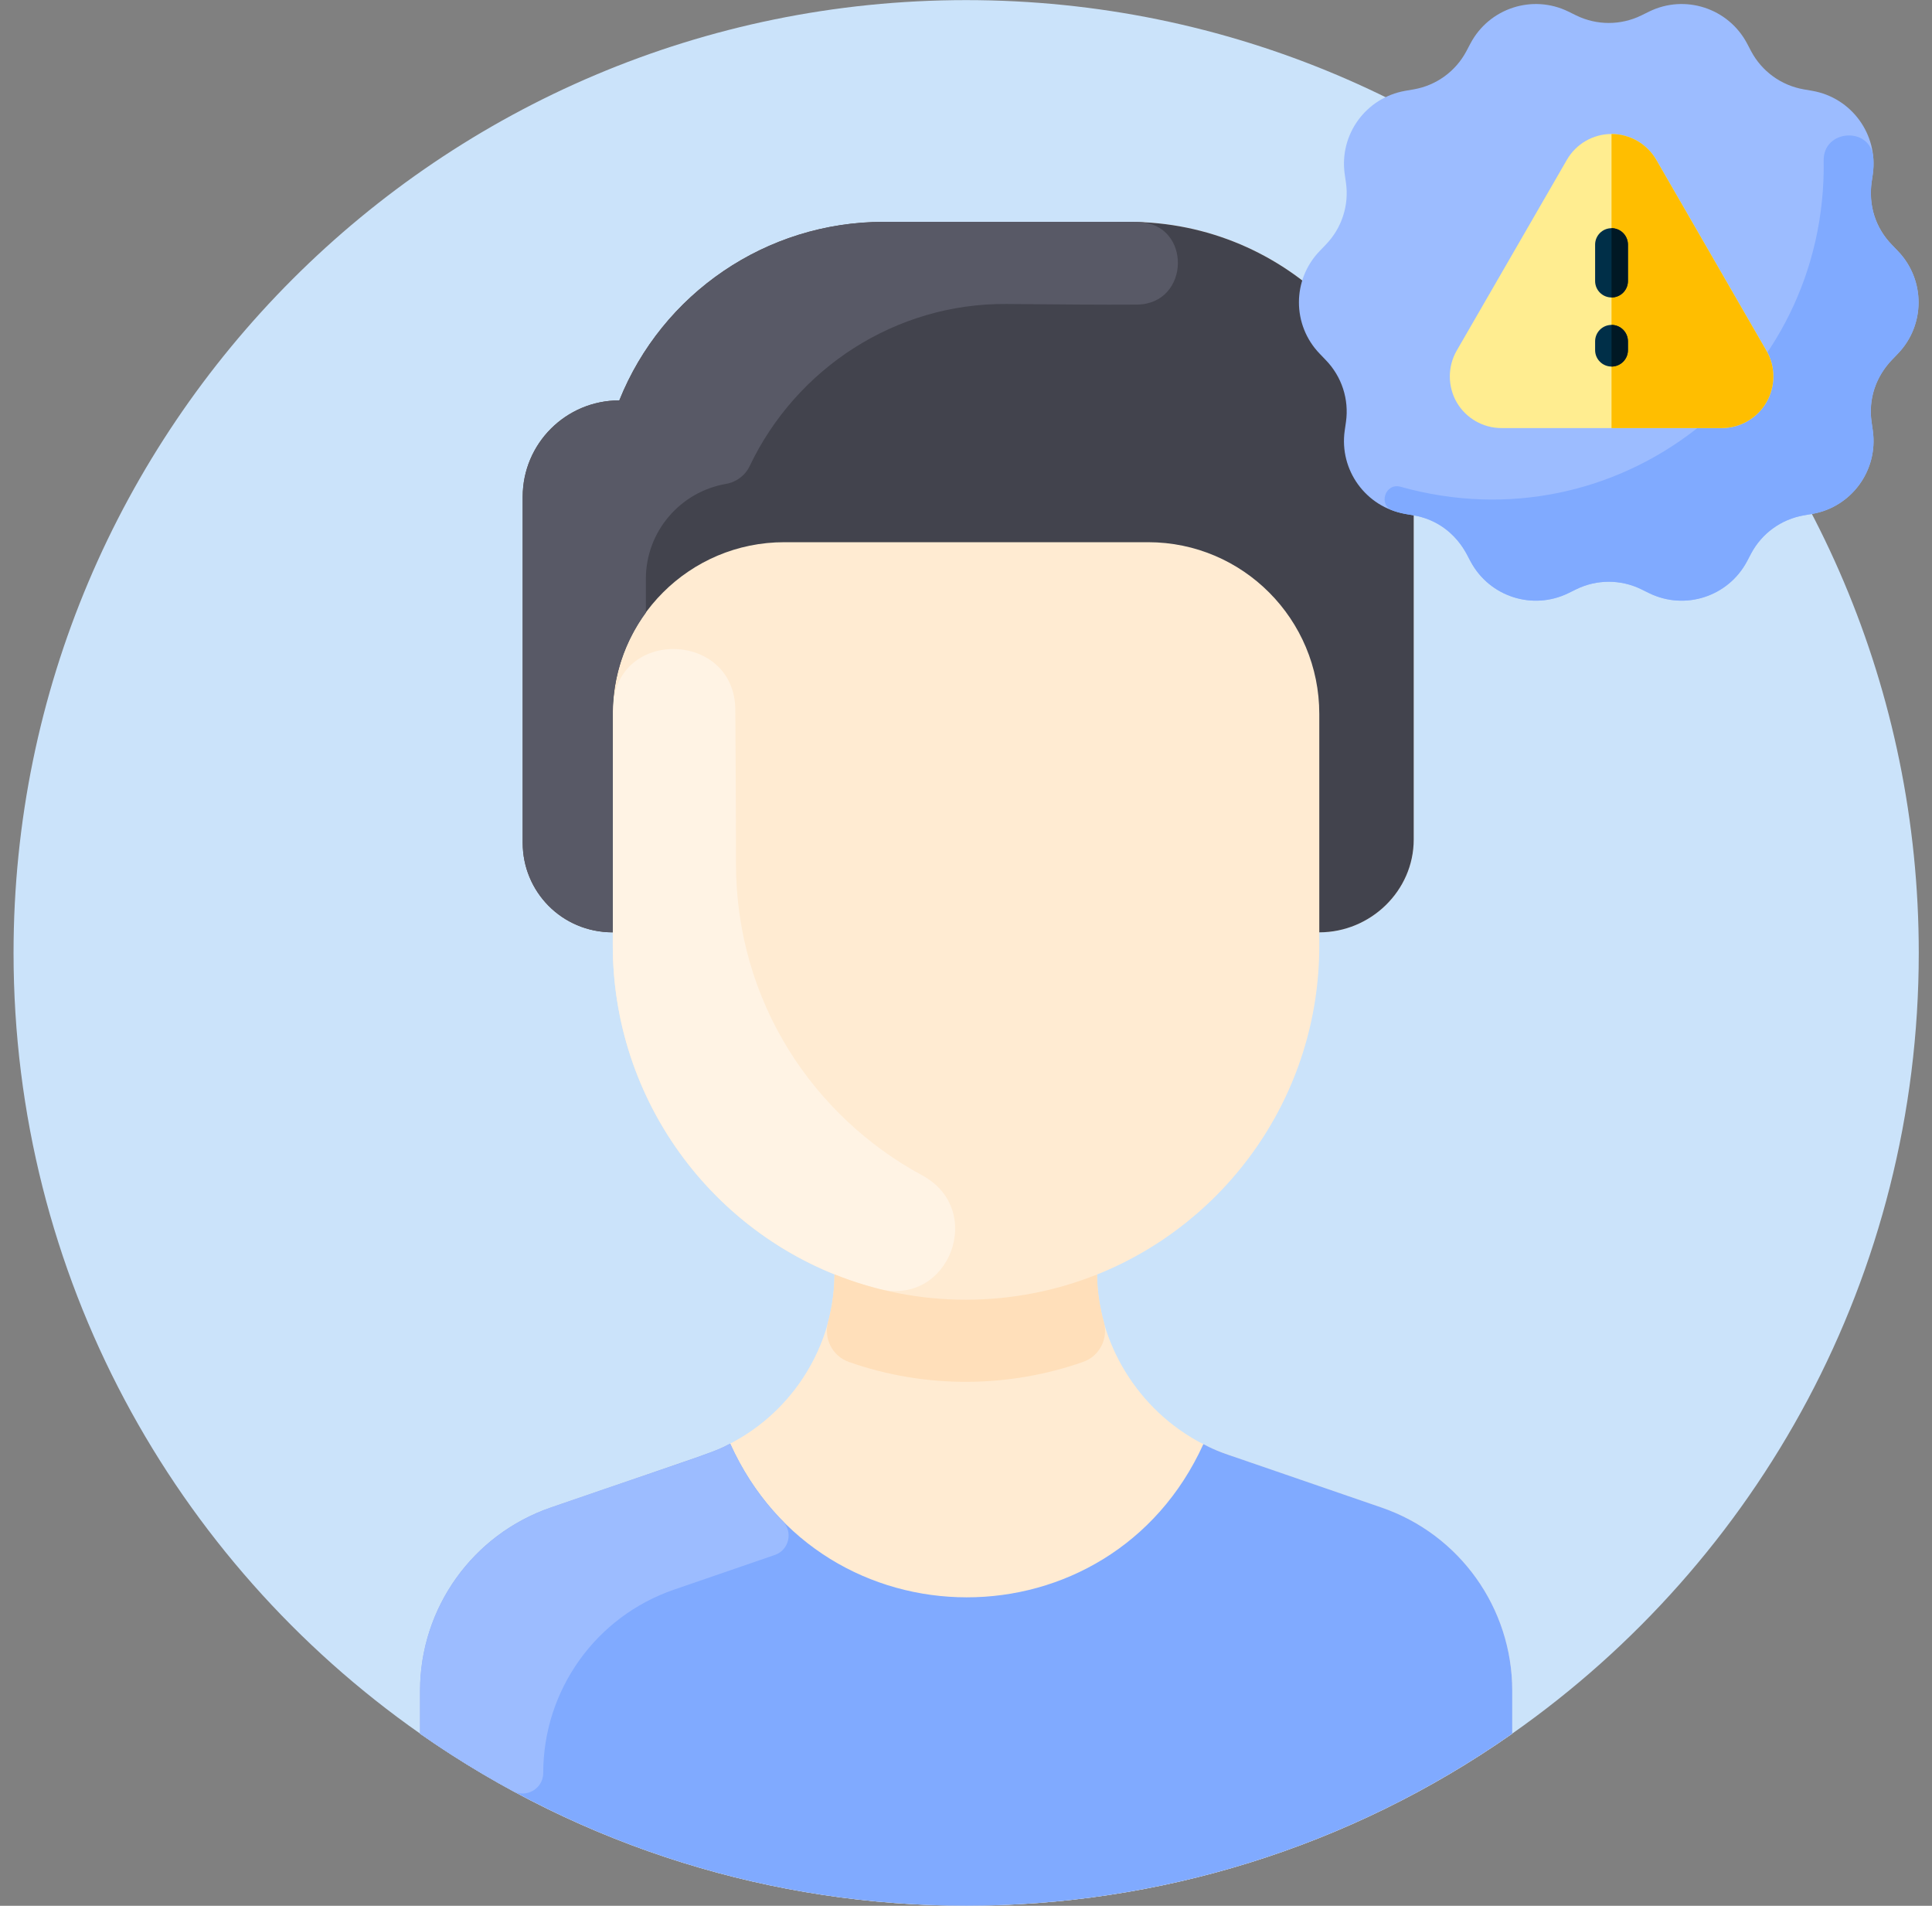 <svg width="73" height="72" viewBox="0 0 73 72" fill="none" xmlns="http://www.w3.org/2000/svg">
<rect x="0" y="0" width="73" height="72" fill="#808080" stroke="none"/>
<g id="man 1" clip-path="url(#clip0_848_10379)">
<path id="Vector" d="M36.506 0.004C16.627 0.004 0.512 16.119 0.512 35.998C0.512 48.2 6.584 58.985 15.871 65.493V65.495C28.235 74.158 44.764 74.168 57.141 65.495V65.493C66.428 58.985 72.5 48.2 72.5 35.998C72.5 16.119 56.385 0.004 36.506 0.004Z" fill="#CBE3FA"/>
<path id="Vector_2" d="M52.201 56.953C45.992 54.818 46.092 54.879 45.469 54.561C42.952 53.275 41.452 50.659 41.452 48.15C46.369 46.181 49.845 41.369 49.849 35.74V35.223C51.789 35.223 53.417 33.653 53.417 31.717V19.125C53.417 13.192 48.607 8.383 42.675 8.383H33.386C28.949 8.383 25.019 11.092 23.401 15.127C21.379 15.127 19.75 16.762 19.75 18.768V31.844C19.75 33.677 21.219 35.223 23.154 35.223V35.715C23.159 41.342 26.623 46.169 31.533 48.145C31.533 51.044 29.659 53.906 26.608 54.959L20.811 56.953C17.856 57.969 15.871 60.75 15.871 63.876V65.496C28.235 74.159 44.763 74.169 57.14 65.496C57.14 64.548 57.14 64.819 57.14 63.876C57.14 60.75 55.156 57.969 52.201 56.953Z" fill="#FFEBD2"/>
<path id="Vector_3" d="M57.14 63.876V65.496C44.777 74.159 28.248 74.169 15.871 65.496C15.871 64.548 15.871 64.82 15.871 63.876C15.871 60.75 17.856 57.969 20.811 56.953C27.212 54.752 26.963 54.865 27.59 54.539C31.085 62.278 41.959 62.278 45.467 54.562C45.483 54.547 45.714 54.722 46.404 54.959L52.201 56.953C55.156 57.969 57.14 60.75 57.14 63.876Z" fill="#80AAFF"/>
<path id="Vector_4" d="M53.417 19.125V31.717C53.417 33.653 51.789 35.223 49.849 35.223V26.976C49.852 23.395 46.96 20.487 43.387 20.484H29.637C26.064 20.481 23.157 23.378 23.154 26.959V35.223C21.22 35.223 19.75 33.677 19.75 31.844C19.75 30.013 19.75 20.122 19.75 18.768C19.75 16.762 21.379 15.127 23.401 15.127C25.019 11.092 28.949 8.383 33.386 8.383H42.675C48.607 8.383 53.417 13.192 53.417 19.125Z" fill="#42434D"/>
<path id="Vector_5" d="M71.707 9.481C72.754 10.564 72.754 12.282 71.707 13.365L71.475 13.607C70.876 14.226 70.595 15.085 70.716 15.939L70.764 16.272C70.973 17.763 69.965 19.153 68.48 19.414L68.15 19.471C67.301 19.62 66.569 20.152 66.165 20.913L66.009 21.209C65.301 22.54 63.667 23.071 62.315 22.41L62.014 22.262C61.239 21.884 60.333 21.884 59.559 22.262L59.258 22.41C57.905 23.071 56.272 22.54 55.564 21.209L55.407 20.913C55.004 20.152 54.272 19.62 53.423 19.471L53.093 19.414C51.608 19.153 50.599 17.763 50.809 16.272L50.857 15.939C50.978 15.085 50.697 14.226 50.098 13.607L49.866 13.365C48.818 12.282 48.818 10.564 49.866 9.481L50.098 9.239C50.697 8.62 50.978 7.759 50.857 6.907L50.809 6.574C50.599 5.083 51.608 3.693 53.093 3.432L53.423 3.375C54.272 3.226 55.004 2.694 55.407 1.933L55.564 1.636C56.272 0.306 57.905 -0.225 59.258 0.436L59.559 0.584C60.333 0.962 61.239 0.962 62.014 0.584L62.315 0.436C63.667 -0.225 65.301 0.306 66.009 1.636L66.165 1.933C66.569 2.694 67.301 3.226 68.15 3.375L68.48 3.432C69.965 3.693 70.973 5.083 70.764 6.574L70.716 6.907C70.595 7.759 70.876 8.62 71.475 9.239L71.707 9.481Z" fill="#9CBCFF"/>
<path id="Vector_6" d="M34.849 44.407C37.259 45.71 35.862 49.368 33.208 48.693C27.389 47.212 23.156 41.923 23.154 35.715C23.154 35.691 23.159 26.927 23.169 26.687C23.294 23.711 27.77 23.842 27.784 26.82C27.791 28.272 27.808 30.14 27.808 32.612C27.808 37.857 30.745 42.188 34.849 44.407Z" fill="#FFF3E4"/>
<path id="Vector_7" d="M43.018 8.387C45.043 8.45 44.982 11.492 42.956 11.507C41.634 11.517 40.031 11.501 38.04 11.484C33.834 11.449 30.084 13.918 28.326 17.608C28.157 17.965 27.821 18.215 27.431 18.281C25.709 18.578 24.404 20.075 24.404 21.87V23.145C23.624 24.214 23.155 25.531 23.154 26.957V35.222C21.22 35.222 19.75 33.676 19.75 31.843V18.767C19.75 16.761 21.379 15.126 23.401 15.126C25.019 11.09 28.949 8.381 33.386 8.381C43.55 8.381 42.773 8.379 43.018 8.387Z" fill="#585966"/>
<path id="Vector_8" d="M40.93 51.45C38.157 52.428 34.993 52.483 32.074 51.453C31.456 51.235 31.118 50.579 31.287 49.946C31.545 48.979 31.519 48.269 31.533 48.145C34.707 49.423 38.283 49.418 41.452 48.149C41.458 48.195 41.434 48.937 41.709 49.94C41.882 50.572 41.547 51.232 40.93 51.45Z" fill="#FFDFBA"/>
<path id="Vector_9" d="M29.569 57.458C29.973 57.87 29.82 58.558 29.275 58.746L25.466 60.056C22.51 61.072 20.526 63.853 20.526 66.979C20.526 67.571 19.893 67.944 19.372 67.661C18.162 67.005 16.993 66.282 15.871 65.496V63.876C15.871 60.75 17.858 57.975 20.811 56.953C26.589 54.954 26.778 54.961 27.59 54.539C28.105 55.68 28.78 56.653 29.569 57.458Z" fill="#9CBCFF"/>
<path id="Vector_10" d="M71.707 13.364C71.639 13.47 70.49 14.347 70.716 15.938L70.764 16.272C70.973 17.763 69.965 19.153 68.48 19.414L68.15 19.471C67.301 19.62 66.569 20.152 66.165 20.912L66.009 21.209C65.301 22.54 63.667 23.07 62.315 22.41L62.014 22.262C61.239 21.883 60.333 21.883 59.559 22.262L59.258 22.41C57.905 23.07 56.272 22.54 55.564 21.209C55.492 21.12 55.012 19.75 53.423 19.471C53.383 19.454 53.049 19.437 52.627 19.288C52.057 19.086 52.339 18.227 52.921 18.39C61.115 20.687 69.039 14.49 68.907 6.066C68.888 4.872 70.688 4.77 70.783 5.959C70.799 6.16 70.793 6.366 70.764 6.574C70.77 6.683 70.35 8.077 71.475 9.239L71.707 9.481C72.754 10.564 72.754 12.281 71.707 13.364Z" fill="#80AAFF"/>
<g id="Group">
<path id="Vector_11" d="M65.056 16.172H56.73C56.037 16.172 55.39 15.799 55.041 15.199C54.695 14.596 54.695 13.85 55.039 13.25L59.205 6.037C59.55 5.436 60.197 5.062 60.891 5.062C61.584 5.062 62.231 5.435 62.58 6.035L66.743 13.249C67.092 13.849 67.092 14.597 66.742 15.199C66.398 15.798 65.752 16.172 65.056 16.172Z" fill="#FFED90"/>
<path id="Vector_12" d="M66.742 15.199C67.092 14.597 67.092 13.849 66.743 13.249L62.58 6.035C62.231 5.435 61.584 5.062 60.891 5.062V16.172H65.056C65.752 16.172 66.398 15.798 66.742 15.199Z" fill="#FFBE00"/>
<path id="Vector_13" d="M60.891 13.848C60.549 13.848 60.271 13.57 60.271 13.228V12.896C60.271 12.553 60.549 12.275 60.891 12.275C61.234 12.275 61.511 12.553 61.511 12.896V13.228C61.511 13.57 61.234 13.848 60.891 13.848Z" fill="#002F48"/>
<path id="Vector_14" d="M60.891 11.238C60.549 11.238 60.271 10.96 60.271 10.618V9.241C60.271 8.899 60.549 8.621 60.891 8.621C61.234 8.621 61.511 8.899 61.511 9.241V10.618C61.511 10.96 61.234 11.238 60.891 11.238Z" fill="#002F48"/>
<g id="Group_2">
<path id="Vector_15" d="M61.511 13.228V12.896C61.511 12.553 61.234 12.275 60.891 12.275V13.848C61.234 13.848 61.511 13.57 61.511 13.228Z" fill="#001824"/>
<path id="Vector_16" d="M61.511 10.618V9.241C61.511 8.899 61.234 8.621 60.891 8.621V11.238C61.234 11.238 61.511 10.96 61.511 10.618Z" fill="#001824"/>
</g>
</g>
</g>
<defs>
<clipPath id="clip0_848_10379">
<rect width="72" height="72" fill="white" transform="translate(0.5)"/>
</clipPath>
</defs>
</svg>
